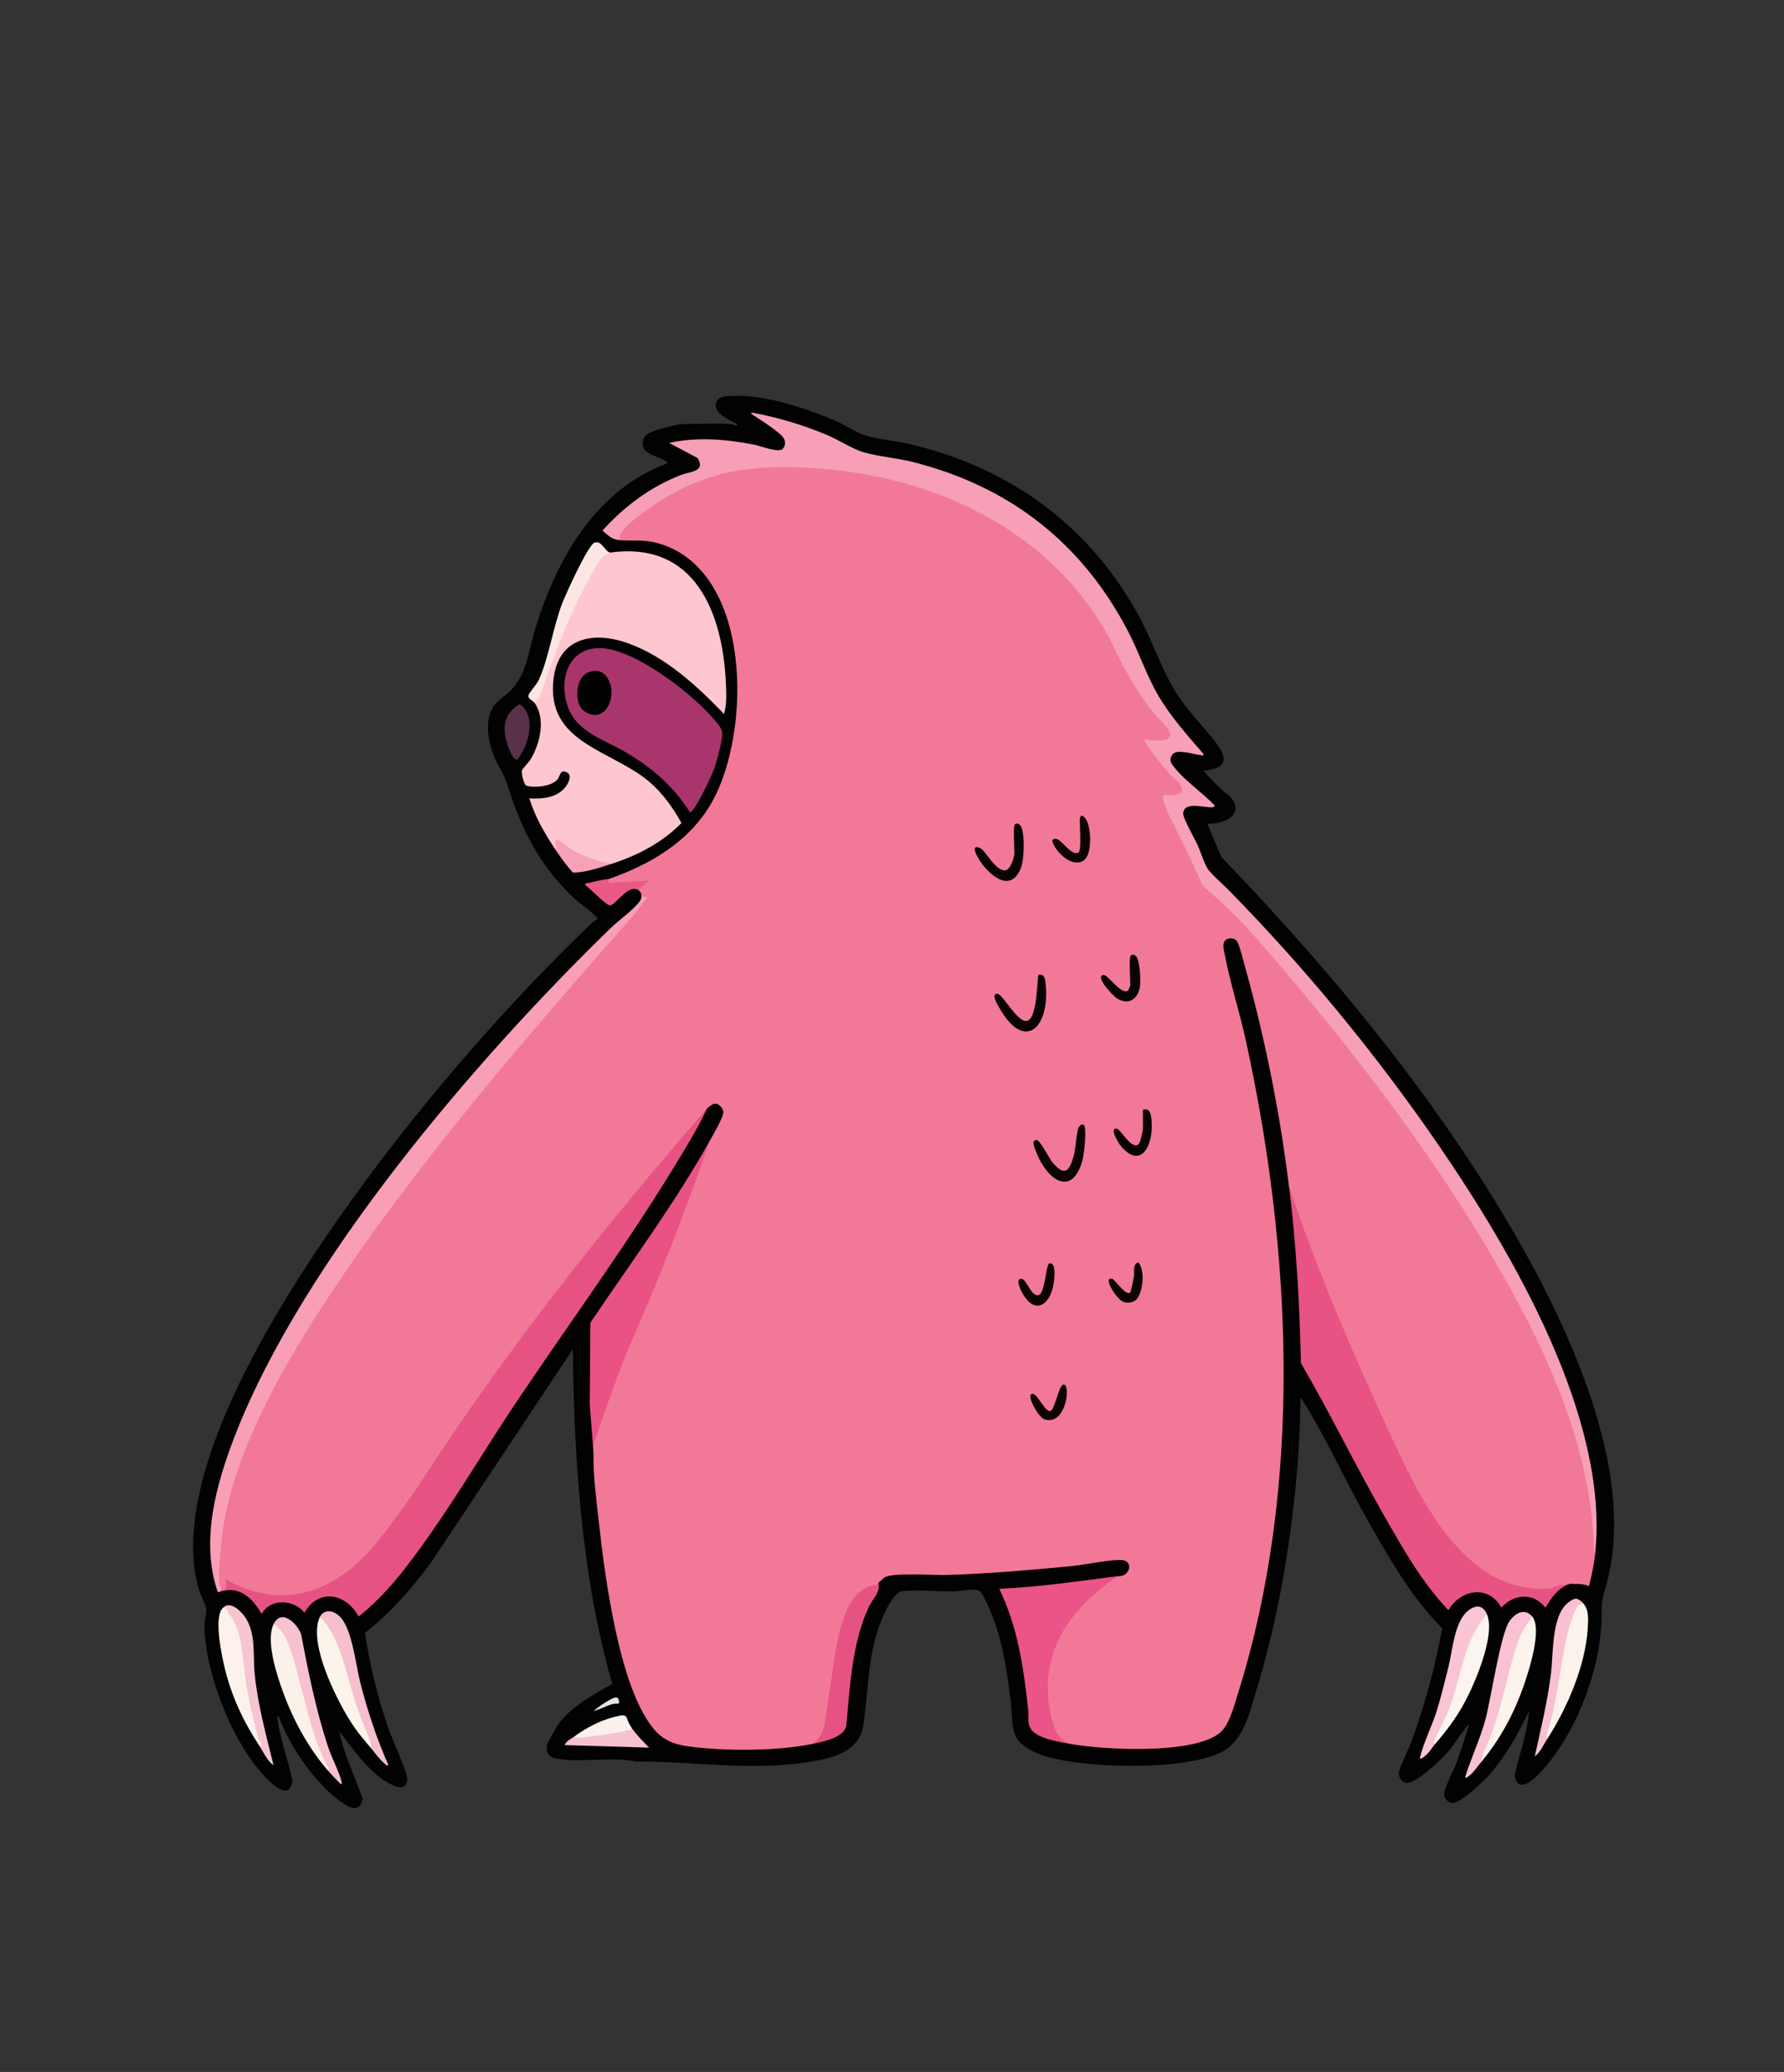 <?xml version="1.0" encoding="UTF-8"?>
<svg id="Layer_1" xmlns="http://www.w3.org/2000/svg" version="1.1" viewBox="0 0 547.5 635.52">
  <rect x="0" y="0" width="547.5" height="635.52" fill="#333333" stroke="none"/>
  <!-- Generator: Adobe Illustrator 29.6.1, SVG Export Plug-In . SVG Version: 2.1.1 Build 9)  -->
  <defs>
    <style>
      .st0 {
        fill: #f8c0d0;
      }

      .st1 {
        fill: #030202;
      }

      .st2 {
        fill: #010101;
      }

      .st3 {
        fill: #a8366c;
      }

      .st4 {
        fill: #f6a1b7;
      }

      .st5 {
        fill: #0f0403;
      }

      .st6 {
        fill: #e6e6e6;
      }

      .st7 {
        fill: #fcf4ee;
      }

      .st8 {
        fill: #fcf2eb;
      }

      .st9 {
        fill: #f5bfcd;
      }

      .st10 {
        fill: #f7c1cf;
      }

      .st11 {
        fill: #fbf1ec;
      }

      .st12 {
        fill: #0e0303;
      }

      .st13 {
        fill: #e95384;
      }

      .st14 {
        fill: #0b0302;
      }

      .st15 {
        fill: #0b0403;
      }

      .st16 {
        fill: #e65382;
      }

      .st17 {
        fill: #090403;
      }

      .st18 {
        fill: #fbe6e4;
      }

      .st19 {
        fill: #573249;
      }

      .st20 {
        fill: #f6c5d1;
      }

      .st21 {
        fill: #e75383;
      }

      .st22 {
        fill: #f9c5d4;
      }

      .st23 {
        fill: #fcf4eb;
      }

      .st24 {
        fill: #0a0303;
      }

      .st25 {
        fill: #fcf2ec;
      }

      .st26 {
        fill: #e95986;
      }

      .st27 {
        fill: #0b0303;
      }

      .st28 {
        fill: #fcf1e9;
      }

      .st29 {
        fill: #fec6cf;
      }

      .st30 {
        fill: #ea5486;
      }

      .st31 {
        fill: #f9c1d1;
      }

      .st32 {
        fill: #f27898;
      }

      .st33 {
        fill: #f69fb6;
      }

      .st34 {
        fill: #e65383;
      }

      .st35 {
        fill: #f89fb6;
      }

      .st36 {
        fill: #0c0303;
      }

      .st37 {
        fill: #fcf3eb;
      }
    </style>
  </defs>
  <path class="st1" d="M224.51,130.06c.27.02,1.69,1.02,1.74,0-2.18-1.16-6.87-2.99-6.57-5.96.18-1.82,1.69-2.42,3.27-2.57,10.71-.97,23.96,3.46,33.73,7.68,2.91,1.26,6.17,3.54,9.1,4.44,3.68,1.12,8.47,1.44,12.37,2.33,30.79,6.96,55.47,24.42,70.89,52.07,4.29,7.69,7.11,16.56,11.62,23.95,3.55,5.82,8.05,10.12,12.14,15.32s4.08,8.41-3.47,9.08c1.85,2.19,3.96,4.16,5.98,6.19.71.71,1.66,1.11,2.34,1.91,4.65,5.46-2.36,8.48-7.16,8.13l4.31,10.19c28.47,29.61,55.57,61.49,77.98,96.02,21.06,32.45,50.26,85.68,40.72,125.25-1.15,4.78-2,5.6-1.97,10.76.11,15.61-6.9,34.86-17.04,46.79-2.14,2.52-8.26,9.62-9.67,3.12,1.42-6.64,3.87-13.15,4.46-19.93-3.43,7.08-7.4,14.28-12.75,20.12-1.7,1.85-8.51,8.25-10.8,8.11-1.33-.08-2.58-1.53-2.53-2.86.07-1.91,2.96-7.22,3.76-9.41,1.45-3.97,2.75-8.04,3.95-12.09-2.49,2.68-4.17,5.92-6.58,8.69-2.03,2.33-9.86,9.95-12.85,9.42-1.39-.25-2.33-1.78-2.15-3.12.24-1.85,2.97-7.12,3.8-9.38,4.18-11.39,7.22-22.89,9.51-34.82-9.65-9.69-16.4-21.74-23.12-33.56-6.61-11.63-12.56-24.95-19.58-36.1-.21-.34-.36-.86-.84-.89-.12,10.61-.81,21.3-1.99,31.85-2.15,19.27-5.8,38.84-11.45,57.38-1.95,6.41-3.73,14.78-9.64,18.59-10.49,6.76-46.63,5.94-58,.9-8.76-3.88-6.87-8.18-7.86-16.11-1.03-8.25-2.27-16.83-5.12-24.65-.61-1.68-3.14-7.97-4.32-8.83-1.45-1.06-5.91,0-7.75.05-4.94.11-11.65-.64-16.27-.04-1.99.26-4.44,4.93-5.27,6.72-5.33,11.5-4.68,22.54-6.51,34.48-1.33,8.66-10.71,10.28-18.03,11.35-17.67,2.59-34.17-.46-51.77-.32-7.2-1.57-17.69.47-24.56-.96-2.36-.49-3.04-1.9-2.67-4.25.06-.37,2.73-5.14,3.14-5.75,3.91-5.84,10.97-9.45,16.9-12.87-4-13.61-6.61-27.68-8.41-41.77-2.58-20.18-3.52-40.53-3.72-60.85l-43.57,65.46c-5.88,7.97-12.43,15.42-20.24,21.55,1.49,9.87,3.93,19.74,7.16,29.18,1.03,3,6.02,13.8,5.84,15.85-.34,3.88-4.21,1.92-6.19.74-6.25-3.73-10.29-10.07-14.72-15.63,1.51,7.2,4.8,13.85,7.23,20.74-1.18,5.42-5.58,1.77-8.19-.26-4.82-3.75-9.91-10.31-13.03-15.58-1.79-3.03-3.38-6.23-4.58-9.54-.71-.09-.33.83-.28,1.24.83,6.2,3.3,12.54,4.55,18.69-1.16,6.98-7.9-.59-10.06-3.12-9.16-10.72-16.88-30.7-16.98-44.8-.01-1.31.75-3.52.57-4.89-.17-1.27-1.85-4.43-2.35-6.17-7.99-27.94,14.06-68.59,28.64-91.99,24.26-38.94,58.82-80.46,91.98-112.17.4-.38,1.69-1.12,1.75-1.36.17-.69-5.62-4.9-6.58-5.78-10.2-9.33-16.06-20.02-20.29-33.06-1.44-4.45-1.63-4.66-3.75-8.63-2.54-4.76-4.51-12.87-1.26-17.64,1.38-2.03,4.1-3.58,5.78-5.43,4.57-5.05,5.1-12.17,7.05-18.47,6.64-21.48,18.51-42.59,40.7-50.75-2.2-2.34-8.08-2.15-7.76-6.37.18-2.34,2.44-3.11,4.36-3.79,1.47-.52,6.5-1.82,7.84-1.82,4.9,0,10.24-.29,15.08,0Z"/>
  <g>
    <path class="st33" d="M189.9,165.64c-2.25-.22-3.33-1.51-5.02-2.9,6.75-7.45,14.8-13.48,24.26-17.11,2.68-1.03,7.55-.96,4.94-5.14l-8.71-4.62c8.55-1.94,17.44-1.14,25.98.5,1.96.38,7.25,2.46,8.65,1.46,1-.71,1.17-2.31.57-3.33-1.17-2-7.26-5.73-9.43-7.19-.4-.27-1.21-.78-.07-.71,7.87,1.5,15.52,3.77,22.89,6.89,3.36,1.43,7.82,4.28,11.02,5.22,4.5,1.31,10.32,1.77,15.17,3,29.88,7.54,52.2,25.04,66.29,52.41,3.28,6.36,5.51,13.29,9.16,19.45s8.82,12.04,13.69,17.63c.13.97-.27.46-.79.41-2.2-.21-7.29-2-8.67-.21-1.39,1.8-.2,3.06.95,4.45,3.27,3.95,8.41,7.42,11.99,11.2.04,2.01-9.21-2.21-9.66,2.36-.14,1.44,3.45,7.69,4.32,9.56,1.04,2.24,1.9,5.31,3.09,7.34.88,1.5,4.73,4.86,6.3,6.46,23.5,23.88,45.29,50.32,64.32,77.97,22.87,33.24,52.84,84.24,48.4,125.78-1.17.76-.62.24-.76-.59-1.21-7.58-1.05-14.78-2.83-22.7-11.49-51.13-54.57-109.71-88.04-149.45-7.26-8.62-15.47-19.19-23.78-26.78-1.36-1.24-4.2-2.78-5.18-4.1-1.97-2.66-3.95-8.63-5.51-11.88-2.15-4.47-6.08-10.88-7.21-15.6-.89-3.74,2.96-1.8,5.07-2.49,2.66-.86-3-4.96-3.62-5.65-1.39-1.58-6.88-8.46-7.26-10.03-.1-.42-.1-.85-.08-1.27.36-.36,8.47,1.67,8.07-.9-2.92-4.32-7.05-8.23-9.93-12.51-3.86-5.74-6.3-12.48-9.8-18.42-18.9-32.06-52.7-47.36-89.06-49.75-16.11-1.06-30.67.23-44.77,8.58-1.99,1.18-13.85,9.69-13.79,11.33.03,1.05,2.91.09,3.08.96l-4.25.39Z"/>
    <path class="st29" d="M187.2,169.5c26.11-3.65,34.67,18.47,35.59,40.39.13,2.98.26,6.27-.6,9.1-8.32-8.66-18.11-17.69-29.67-21.76-10.42-3.66-21.04-1.72-22.62,10.84-2.52,20.01,17.83,21.84,29.47,31.81,4.06,3.48,7.18,7.93,9.78,12.56-6,6.07-13.5,9.98-21.56,12.56-5.94.46-11.82-3.08-16.43-6.48.61,1.5.42,2.25-.59,2.22-3.32-4.92-6.35-10.14-8.12-15.85,4.01.25,8.93-.23,11.38-3.9.7-1.05,1.79-3.26.22-4.03-2.36-1.17-1.96,1.09-3.12,2.29-1.88,1.94-6.91,2.54-9.38,1.71-.79-.27-1.61-3.83-1.36-4.68.15-.52,2.07-2.41,2.58-3.25,2.98-4.95,4.83-12.44,1.23-17.52-.29-.66.04-1.41,1-2.23,5-14.47,10.4-29.22,18.56-41.93,1.04-1.77,2.26-2.39,3.65-1.85Z"/>
    <path class="st16" d="M216.97,340.02c-2.4,5.2-5.39,10.14-8.35,15.05-15.54,25.8-33.59,50.28-50.36,75.3-8.96,13.37-17.16,27.3-26.43,40.46-6.34,9.01-13.08,18.16-21.78,25-3.8-7.11-12.29-8.78-16.62-1.16-3.24-4.13-10.46-4.52-13.14.39-1.91-3.46-5.03-7.1-9.3-7.35-1.21-.07-2.13.25-3.27.39-.12-.38.01-.5.39-.39,1.2-.94-.02-3.07.39-4.64,9.58,6.13,20.81,7.17,31.26,2.46,7.83-3.53,14.49-11.57,19.54-18.35,10.9-14.63,20.62-30.72,31.38-45.57,14.3-19.74,29.87-39.8,45.6-58.41,5.07-6,15.04-18.91,20.69-23.19Z"/>
    <path class="st21" d="M395.6,363.99c4.39,9.73,7.79,19.88,11.79,29.77,4.67,11.55,9.79,23.12,14.85,34.33,9.37,20.75,24.69,61.24,53.15,58.42,1.63-.16,4.16-1.39,4.76-1.43.5-.03,1,.64,1.67.7-3.7,1.35-5.61,4.09-7.54,7.34-3.67-4.72-9.69-4.29-13.53,0-3.8-7.1-12.48-5.69-16.24.77-8.01-8.36-13.86-18.71-19.59-28.73-8.86-15.49-16.66-31.61-25.66-47.03-.41-18.09-1.44-36.18-3.65-54.15Z"/>
    <path class="st35" d="M196.86,274.28h3.09c.31.27-.76,1.55-1,1.89-6.28,8.86-16.12,18.42-23.34,26.92-21.84,25.71-43.94,52.45-63.58,79.87-16.34,22.81-34.7,51.74-41.49,79.15-2.06,8.33-2.3,17.06-2.43,25.6-.14.11-.26.25-.39.39-.28.03-.54.63-.96.01-5.29-15.45-.39-32.99,5.31-47.67,20.79-53.59,74.11-115.76,115.31-155.73,2.37-2.3,6.55-5.33,8.53-7.71.69-.83,1.13-1.58.95-2.72Z"/>
    <path class="st13" d="M217.74,350.07c.08,3.57-1.62,7.44-2.83,10.89-7.92,22.61-18.59,44.81-26.95,67.39-1.59,4.3-2.87,9.78-4.71,13.86-.26.57-.99.56-1.08.92-.17.67.03,1.99,0,2.82l-1.18-15.26.19-24.97c12.29-18.25,25.81-36.44,36.56-55.66Z"/>
    <path class="st30" d="M343.02,483.46c-1.32,2.85-4.7,4.32-6.97,6.37-9.44,8.56-14.3,17.37-13.54,30.57.28,4.9,1.63,11.59,5.82,14.48-3.3-.6-10.32-1.6-12.07-4.75-1.05-1.9-.49-3.56-.7-5.49-1.38-12.94-3.17-25.48-8.89-37.31,12.19-.55,24.26-2.33,36.34-3.87Z"/>
    <path class="st34" d="M269.55,485.4c.84,2.83-1.8,5.08-2.99,7.64-5.1,10.98-5.72,24.54-6.86,36.45-.93,3.59-7.16,4.74-10.26,5.4,1.29-2.07,2.34-4.15,2.92-6.55,2.54-10.44,2.24-40.01,15.34-43.08.93-.22,1.47.19,1.84.14Z"/>
    <path class="st28" d="M83.96,498.16c2.38-.69,4.68,4.02,5.38,6.1.81,2.39,1.58,4.77,2.28,7.2,2.14,10.7,5.45,20.87,9.93,30.51.32.94-.03,1.43-.96,1.04-6-6.87-10.72-15.68-13.82-24.26-1.9-5.26-5.27-15.53-2.8-20.59Z"/>
    <path class="st31" d="M470.23,495.84l.08,1.19c-3.04,4.4-5.08,9.36-6.14,14.89-1.97,10.24-5.24,19.83-9.79,28.77-1.38,1.65-2.5,3.57-4.45,4.64-.26.08-.26-.32-.19-.57,1.8-5.69,4.41-11.09,6.07-17.13,1.73-6.29,4.71-26.66,7.46-30.43,1.78-2.45,4.69-4.07,6.96-1.36Z"/>
    <path class="st8" d="M68.11,493.52c1.78-2.01,3.82,2.23,4.55,3.86,1.12,2.5,1.9,5.09,2.27,7.81.99,9.33,2.44,18.72,5.1,27.93,1.06.82,1.37,2.82-.32,2.54-4.86-7.35-8.49-14.95-10.64-23.58-1-4.03-3.39-15.32-.96-18.56Z"/>
    <path class="st22" d="M456.31,495.06l-.17,1.4c-2.9,3.62-4.66,7.95-6.01,12.36-2.23,9.09-5.17,18.02-9.68,26.07-.97,1.12-1.64,2.51-3.08,3.68-.28.22-1.82,1.58-1.55.39.94-4.1,3.85-10.03,5.21-14.51,1.31-4.33,2.39-8.75,3.49-13.14,1.26-5.03,1.79-13.83,5.98-17.22,2.28-1.85,4.51-1.92,5.81.98Z"/>
    <path class="st37" d="M470.23,495.84c3.16,3.78-1.04,16.79-2.7,21.47-3.1,8.72-7.23,16.3-13.15,23.39l.9-3.16c5.36-10.72,6.7-22.94,10.68-34.17,1.05-2.95,2.4-5.05,4.27-7.53Z"/>
    <path class="st23" d="M97.88,496.61c1.35-2.32,3.96,2.58,4.79,4.15,1.52,2.87,2.65,5.92,3.6,9.03,2.23,8.35,4.9,16.61,8.26,24.59.27.94.37,1.64-.8,1.67-2.55-2.99-4.66-5.51-6.73-8.93-4.28-7.04-11.91-22.49-9.12-30.51Z"/>
    <path class="st10" d="M83.96,498.16c2.37-4.84,7.13-.33,8.42,2.99,2.31,11.98,4.6,23.62,8.49,35.2.96,2.85,3.53,7.79,3.98,10.33.04.22.1.64-.2.58-1.43-1.36-2.77-2.77-4.06-4.25.83-.26-.03-1.13-.23-1.51-5.88-11-7.45-25.22-11.75-36.97-.88-2.4-2.41-5.09-4.65-6.37Z"/>
    <path class="st18" d="M164,215.51c-.47-.66-2.13-1.07-1.79-2.33.18-.67,2.53-3.3,3.14-4.63,3.02-6.6,4.39-16.12,7.15-23.4,1.03-2.72,7.97-18.02,9.93-18.69,2.29-.78,3.01,2.49,4.77,3.04-.87.12-2,1-2.55,1.69-2.35,2.95-4.74,7.97-6.47,11.33-5.12,9.91-8.8,20.68-12.47,31.07-.14.41-1.25,1.58-1.7,1.92Z"/>
    <path class="st25" d="M474.87,533.34c-1.1.31-1.04-.57-.88-1.51,2.27-8.46,4.03-17.08,5.26-25.84.91-4.95,2.02-9.77,4.4-14.03.42-.47,1.1-.6,2.05-.37,2.02,2,1.73,5.09,1.56,7.94-.68,11.35-6.31,24.4-12.39,33.82Z"/>
    <path class="st9" d="M97.88,496.61c1.15-3.29,4.42-2.89,6.58-.59,3.66,3.9,4.73,14.72,6.13,20.17,2.2,8.54,4.98,17.03,8.55,25.08-.39.63-.85-.13-1.16-.39-1.8-1.52-2.84-3.18-4.25-4.84.57-.66-.29-2.4-.57-3.11-1.29-3.33-2.71-6.68-3.86-10.06-2.71-7.95-4.52-19.32-9.9-25.58-.34-.4-.92-1.41-1.53-.69Z"/>
    <path class="st7" d="M440.45,534.89c-.79-.36-.17-1.2.05-1.69,1.43-3.26,3.38-6.66,4.55-9.83,3.48-9.48,4.34-20.48,11.25-28.3,2.57,5.72-2.67,18.66-5.35,24.23-2.91,6.04-6.17,10.62-10.5,15.6Z"/>
    <path class="st0" d="M485.69,491.58c-.28,1.09-1.08.37-1.12.42-.85.91-2.58,5.53-2.95,6.92-2.74,10.26-3.15,20.3-6.34,31.16-.24.82-.91,2.52-.41,3.26-1.17,1.81-2.12,4.08-3.86,5.41,1.86-8.37,3.89-16.81,4.97-25.38.77-6.07.07-17.77,5.27-21.79,2.01-1.56,2.79-1.63,4.45,0Z"/>
    <path class="st20" d="M68.11,493.52c2.12-2.83,5.44.23,6.89,2.19,3.67,4.95,2.58,11.82,3.16,17.72.95,9.52,3.52,18.84,5.79,28.04-1.99-1.43-2.95-3.84-4.25-5.8,1.08-1.2-.31-2.05-.36-2.22-1.58-5.69-2.89-11.48-3.84-17.35-1.13-6.92-.79-15.43-5.21-21.06-.66-.84-.42-2.33-2.18-1.51Z"/>
    <path class="st19" d="M158.93,232.87c-1.68.98-3.46-5.15-3.73-6.42-1.01-4.75.15-7.89,4.3-10.51,4.24,3.09,3.34,9.14,1.49,13.39-.2.45-1.88,3.44-2.06,3.55Z"/>
    <path class="st26" d="M196.48,273.51c-3.24-3.43-7.7,4.53-9.41,4.19-1.33-.27-6.07-5.33-7.59-6.32.36-.61.83-.46,1.34-.59,1.72-.43,4.28-1.04,6-1.15.05,0,.32.38.9.35,3.98-.25,7.99-.7,11.99-.68.37.16.59.23.47.73-.29,1.22-2.87,2.41-3.7,3.47Z"/>
    <path class="st10" d="M193.77,529.86c1.51,2.22,3.56,4.25,5.41,6.18l-25.91-.77c.64-1.41,2.11-1.98,3.09-2.7,6.12-.83,11.92-1.73,17.4-2.71Z"/>
    <path class="st4" d="M187.58,265c-3.83,1.23-7.61,2.57-11.72,2.66-2.01-2.13-3.67-4.51-5.29-6.91.66-.54-.74-2.45,0-3.09.62-.54,3.2,1.94,3.98,2.4,4.02,2.37,8.42,4.1,13.03,4.95Z"/>
    <path class="st11" d="M193.77,529.86c.23,1.13-.56.7-1.23.88-3.5.94-10.25,1.81-14.06,2.21-.62.07-1.73.23-2.12-.39,3.5-2.58,7.79-4.8,12.07-5.91,4.99-1.29,3.13-.03,5.33,3.2Z"/>
    <path class="st6" d="M189.91,522.51c-.07.07-1.38.01-1.95.18-1.98.56-3.8,1.59-5.78,2.14,1.12-1.1,5.52-4.12,6.84-4.19,1.02-.06,1.09,1.68.89,1.87Z"/>
    <g>
      <path class="st32" d="M189.9,165.64c.46-1.49.66-2.1,1.72-3.47,1.51-1.95,6.28-5.36,8.48-6.87,13.1-8.99,25.3-12.16,41.46-12.01,39.29.36,78.68,16.24,98.57,51.79,4.66,9.7,9.25,18.96,16.85,26.73,5.73,6.11-1.63,5.66-5.74,4.92-1.1.14,8.67,12.54,10.18,12.88,3.64,4.35-.94,4.34-4.25,4.25-1.01.32,1.16,5.23,1.61,6.21,3.67,7.17,7.12,14.39,10.36,21.66,5.87,5.01,11.41,10.32,16.85,16.54,25.12,28.75,49.99,60.53,69.7,93.37,17.16,28.61,32.93,60.8,33.52,94.49l.35.36c-.36,3.41-1.08,6.74-1.94,10.05-1.99-.98-3.8-.58-5.8-.77-1.95.19-3.94.67-5.97,1.44-25.64,2.11-39.48-26.26-48.62-46.02-11.51-24.91-22.87-50.95-31.64-77.21-2.75-22.35-7.24-44.91-13.26-66.59-.46-1.66-1.99-7.88-2.8-8.8-1.1-1.24-3.47-1.02-3.97.65-.35,1.19.19,2.84.42,4.06,1.58,8.32,4.42,17.04,6.27,25.44,14.24,64.71,17.72,137.14-2.41,200.97-1.1,3.49-2.59,9.32-5.33,11.68-8,6.89-36.03,5.35-46.2,3.49-3.95-1.11-5.39-6.28-6.05-9.94-3.39-18.63,6.3-31.6,20.75-41.48,3.82.32,5.12-4.87.98-4.96-4.07-.09-10.71,1.44-15.09,1.86-12.69,1.22-25.54,2.33-38.26,2.73-4.04.13-16.32-.79-19.04.68-.69.37-1.61,1.56-2.05,1.63-.03.33-.16.72-.43.73-8.63.4-11.18,12.57-12.59,19.57-1.1,7.64-2.24,15.25-3.42,22.82-.48,2.85-1.7,4.97-3.67,6.36-9.99,2.12-24.78,2.22-34.99,1.16-5.64-.59-9.91-1.16-13.72-5.61-10.75-12.57-15.15-47.26-16.98-63.83-.71-6.39-1.78-14.34-1.59-20.64l-.13-2.59c3.27-9.6,6.8-19.73,10.78-29.63,9.39-21.17,17.69-42.39,24.92-63.67.97-1.73,4.4-7.51,4.25-9.05-.1-1.04-1.18-2.33-2.21-2.49s-2,.87-2.81,1.48c-30.68,35.24-61.6,73.97-87.59,114.29-4.18,6.23-8.62,12.36-13.17,18.12-12.16,15.43-28.7,22.24-46.93,12.04.49,2.11.09,3.19-1.18,3.25-.19-.31-.37-.62-.5-.96-.91-2.36.23-13.05.65-16.29,3.16-24.32,18.06-50.44,31.39-70.84,27.65-42.32,62.41-82.07,95.48-119.69l3.59-4.74c-.99.04-1.61-.27-1.86-.91,0-.04-.36-.74-.39-.77-.26-.25-.35-.54-.24-.88l3.06-2.52-11.77.65c-.79-.06-.95-.3-.73-1.11,12.89-4.54,24.89-11.48,31.77-23.71,12.11-21.5,12.42-71.27-16.7-79.33-4.66-1.29-7.58-.55-11.98-.97Z"/>
      <g>
        <path class="st36" d="M332.57,345.04c1.1.74.09,9.29-.4,11-3.36,11.64-11.07,5.39-14.09-2.5-.38-.99-1.78-3.88,0-3.88,1.16,0,3.78,5.49,4.84,6.77,3.77,4.59,5.27,3.01,6.68-2.2.53-1.97.78-7.34,1.51-8.55.34-.56.97-.99,1.47-.65Z"/>
        <path class="st24" d="M318.66,299.03c2.17-.58,2.18,2.01,2.31,3.68.99,12.59-6.58,19.96-14.23,6.49-.52-.92-2.74-4.4-.65-4.38,1.66.01,6.48,9.53,9.37,8.24,2.71-1.21,2.8-11.28,3.2-14.03Z"/>
        <path class="st17" d="M311.31,253.21c.27-.94,1.5-.75,2.03.29,1.26,2.49,1,10.22-.08,12.87-3.26,7.97-10.08,1.75-12.93-2.95-.8-1.32-2.47-4.66.55-3.25,1.59.74,4.41,6.77,7.54,6.81,1.61.02,2.9-4.07,2.9-5.26,0-1.83-.37-7.23,0-8.51Z"/>
        <path class="st27" d="M346.88,293.42c.23-.81,1.33-.79,1.9.04,1.09,1.6,1.39,7.5,1.02,9.45-.71,3.77-3.76,5.51-7.14,3.24-1-.67-6.76-6.58-4.08-7.13,1.3-.27,5.55,6.27,7.55,4.86.13-.09.75-1.45.75-1.57,0-1.9-.38-7.57,0-8.89Z"/>
        <path class="st12" d="M330.98,261.47c1.02-.64.31-8.63.43-10.2.13-1.63.95-1.2,1.73-.18,1.76,2.32,2.08,10.41-.2,12.53-3.44,3.2-9.26-2.33-10.01-5.74.43-.74.82-.69,1.55-.46,1.55.49,4.5,5.3,6.51,4.04Z"/>
        <path class="st14" d="M350.75,340.4c2.48-.83,2.59,2.16,2.7,4.07.41,6.88-3.38,14.47-9.59,6.89-.62-.75-3.63-5.72-1.04-5.15,1.16.25,5.05,7.54,6.95,4.23.17-.3.99-3.74.99-4.04v-5.99Z"/>
        <path class="st12" d="M321.95,387.58c2.55-.82,1.5,5.9,1.24,7.04-1.26,5.6-5.34,8.49-9.04,2.68-.6-.94-2.84-5.11-.71-5.1,1.66,0,3.23,6.34,5.61,4.86,1.64-1.03,2.04-9.2,2.9-9.48Z"/>
        <path class="st15" d="M349.04,398.25c-.94,1.33-2.96,1.62-4.38,1.01-2.19-.94-6.28-7.69-3.39-7.05.87.19,4.21,5.42,5.59,4.23.24-.21,1.02-4.15,1.13-4.86.24-1.43-.52-3.82,1.4-4.4,1.99,2.58,1.47,8.48-.35,11.07Z"/>
        <path class="st5" d="M316.34,427.79c1.66-1.62,4.18,5.42,5.95,5,1.62-.38,2.6-8.48,4.29-8.09,2.06.48.44,12.67-6.01,10.65-1.91-.6-5.12-6.69-4.23-7.56Z"/>
      </g>
    </g>
    <g>
      <path class="st3" d="M219.15,220.68c.83.98,2.35,2.7,2.48,3.92.24,2.26-1.69,9.04-2.55,11.41-.67,1.87-5.9,13.15-7.34,13.15-5.11-8.14-11.78-13.82-20.04-18.62-6.52-3.79-14.97-6.13-17.57-14.13-2.9-8.9.97-18.85,11.68-17.48,10.34,1.32,26.68,13.85,33.34,21.76Z"/>
      <path class="st2" d="M179.22,218.06c-3.22-2.34-2.63-10.56,1.51-11.92,2.43-.79,4.32-.32,5.7,1.82,3.44,5.35-.78,14.78-7.21,10.09Z"/>
    </g>
  </g>
</svg>